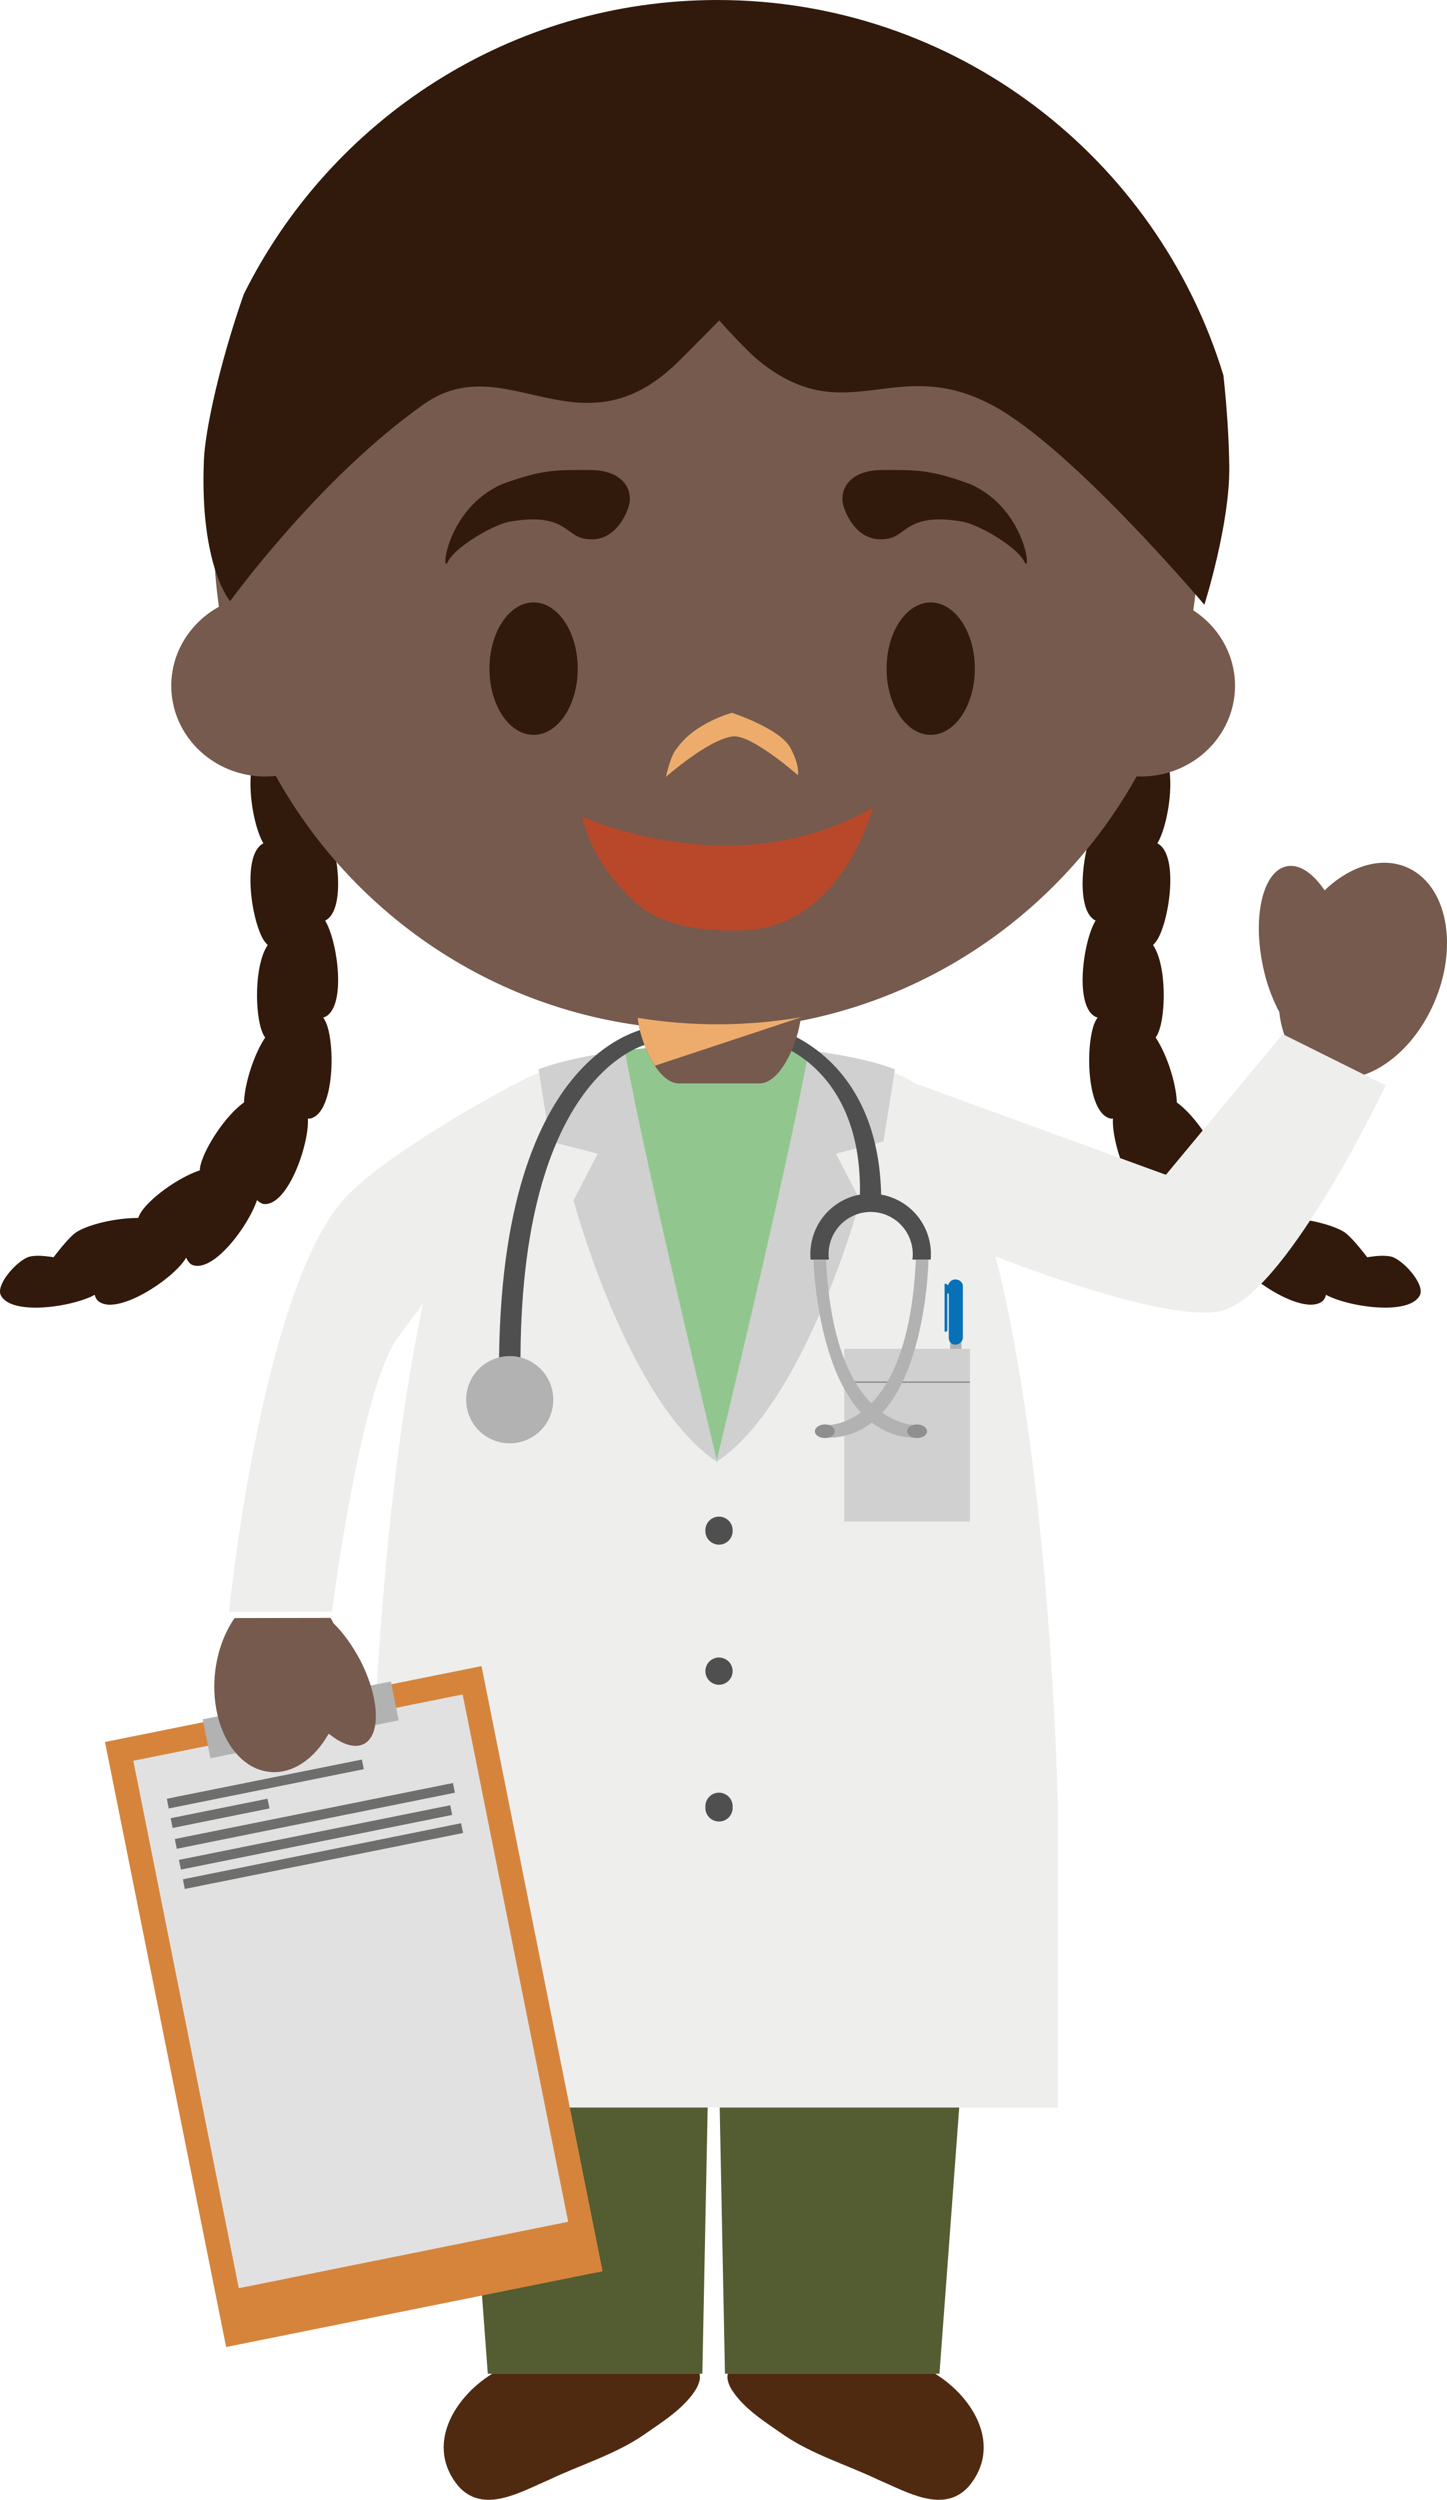 <svg xmlns="http://www.w3.org/2000/svg" width="65.588" height="113.249"><g fill-rule="evenodd" stroke-miterlimit="10" data-paper-data="{&quot;isPaintingLayer&quot;:true}" style="mix-blend-mode:normal"><path fill="#4f2a11" d="M31.706 107.536c.063.194-.02.483-.188.749-.557.861-1.525 1.453-2.35 2.029-1.274.877-2.887 1.36-4.298 2.035-1.273.538-2.952 1.563-4.093.283-1.506-1.813-.23-4.006 1.535-5.096zm10.679 0h-9.393c-.064.194.02.483.19.749.557.861 1.527 1.453 2.347 2.029 1.278.877 2.888 1.36 4.298 2.035 1.275.538 2.954 1.563 4.093.283 1.509-1.813.23-4.006-1.534-5.096z"/><path fill="#545c32" d="m44.503 81.69-1.92 25.846H32.86l-.368-18.599h-.284l-.373 18.599H22.11L20.195 81.69z"/><path fill="#311a0b" d="M63.031 56.921c.536.112 1.578 1.265 1.328 1.755-.471.944-3.251.535-4.258-.019a.522.522 0 0 1-.152.287c-.849.682-3.338-.962-3.933-1.88a.434.434 0 0 1-.052-.092c-.082.179-.189.308-.319.346-.969.299-2.512-1.801-2.899-2.953-.112.114-.232.184-.349.184-1.083.018-2.025-2.772-1.95-3.875a.311.311 0 0 1-.156-.012c-1.042-.318-1.096-3.303-.678-4.313a1.33 1.33 0 0 1 .142-.254.265.265 0 0 1-.091-.027c-.981-.476-.571-3.429-.004-4.363-.977-.476-.566-3.433.004-4.361.166-.283.698-.733 1.122-1.073-.071-.382-.112-.736-.052-1.058.095-.543 1.23-1.606 1.723-1.367.977.476.569 3.427.002 4.361.975.482.565 3.435-.002 4.368a2.084 2.084 0 0 1-.193.24c.61.893.589 3.117.242 3.96a1.14 1.14 0 0 1-.125.228c.55.828.94 2.153.96 2.94.895.651 1.827 2.141 1.981 2.91.01.054.017.11.02.165 1.032.352 2.264 1.285 2.66 1.895.054.083.098.171.132.264 1.027-.002 2.252.298 2.789.635.275.176.713.713 1.05 1.146.382-.061.733-.096 1.058-.036M14.738 41.706c.567.934.977 3.885-.002 4.363a.328.328 0 0 1-.087.025c.053.08.1.166.138.254.414 1.012.363 3.997-.678 4.312a.3.3 0 0 1-.155.013c.076 1.103-.869 3.893-1.953 3.876-.115 0-.237-.071-.351-.183-.382 1.15-1.927 3.25-2.894 2.953-.137-.039-.237-.166-.32-.346a.64.64 0 0 1-.055.092c-.595.916-3.078 2.562-3.926 1.88a.475.475 0 0 1-.157-.288c-1.011.555-3.786.964-4.261.02-.246-.491.796-1.643 1.334-1.755.318-.061.672-.025 1.057.035.333-.434.768-.969 1.048-1.144.538-.34 1.766-.639 2.79-.635.033-.094.077-.183.131-.266.393-.611 1.627-1.541 2.66-1.893.003-.055.008-.11.017-.165.156-.77 1.086-2.26 1.986-2.91.024-.79.411-2.112.96-2.941-.057-.081-.1-.16-.126-.23-.349-.842-.368-3.067.241-3.96a1.575 1.575 0 0 1-.193-.238c-.564-.932-.98-3.885-.002-4.369-.562-.935-.978-3.885.002-4.36.492-.238 1.624.825 1.724 1.368.059.322.015.676-.055 1.056.431.34.959.792 1.125 1.073.567.93.979 3.885.002 4.363" data-paper-data="{&quot;origPos&quot;:null}"/><path fill="#755a4d" d="M63.753 39.286c1.803.764 2.374 3.484 1.279 6.077-1.094 2.595-3.442 4.072-5.242 3.309-1.031-.433-1.66-1.504-1.803-2.822a7.843 7.843 0 0 1-.763-2.188c-.45-2.237.052-4.217 1.106-4.418.575-.11 1.192.322 1.71 1.092 1.137-1.092 2.542-1.546 3.713-1.05" data-paper-data="{&quot;origPos&quot;:null}"/><path fill="#eeeeed" d="m58.14 46.85 4.669 2.32s-4.311 9.091-7.234 10.153c-2.126.772-9.068-1.86-10.452-2.407 2.53 9.935 2.828 24.932 2.828 24.932v13.63H16.837l.004-13.63s.257-13.035 2.343-22.826c-.28.426-.685.914-1.206 1.654-1.661 2.362-2.93 12.34-2.93 12.34l-4.666.006s1.375-13.81 4.96-18.406c1.744-2.233 8.042-5.533 8.042-5.533v.028c1.976-1.308 7.22-1.508 7.22-1.508l1.72.163h.144l1.718-.138s5.35.116 7.279 1.447l11.382 4.147 5.293-6.372z"/><path fill="#d6843b" d="m27.313 102.894-17.063 3.433-5.492-27.41 17.067-3.438z"/><path fill="#e1e1e1" d="m25.754 100.653-14.93 3.01-4.782-23.896 14.929-3.004z"/><path fill="#b2b2b2" d="m12.627 77.197 1.616-.322c-.095-.38-.512-.614-.948-.527-.433.086-.725.464-.668.849zm5.092-1.022.35 1.763-8.531 1.715-.35-1.762 3.006-.605c-.101-.6.352-1.19 1.026-1.322.674-.139 1.315.232 1.455.824z"/><path fill="#6e6e6d" d="m16.49 80.149-8.841 1.78-.087-.44 8.842-1.777zm-4.276 1.778-4.387.885-.092-.442 4.39-.883zm8.405-.712-12.606 2.54-.09-.442 12.609-2.537zm-.123 1.007L8.2 84.698l-.09-.44 12.298-2.475zm.494.818L8.376 85.575l-.086-.437 12.61-2.54z"/><path fill="#755a4d" d="M9.747 75.78c.108-.97.424-1.807.885-2.476l4.351-.008c.04.07.098.166.13.24.428.415.832.97 1.182 1.616.9 1.705.993 3.433.207 3.85-.423.224-1.01.024-1.602-.466-.64 1.146-1.64 1.846-2.686 1.736-1.606-.167-2.709-2.182-2.467-4.492" data-paper-data="{&quot;origPos&quot;:null}"/><path fill="#91c78f" d="m32.49 66.223-.734-1.067-1.881-4.298-2.2-13.18a33.63 33.63 0 0 1 2.995-.3l1.716.068h.146l1.716-.05s1.537.053 3.26.313l-2.47 13.145-2.027 4.599z"/><path fill="#d0d0d0" d="M32.51 66.234c-4.051-2.668-6.514-11.854-6.514-11.854l1.097-2.116-2.16-.552-.522-3.27c1.139-.434 2.65-.698 3.91-.855.966 5.36 4.19 18.647 4.19 18.647"/><path fill="#d0d0d0" d="M32.468 66.234s3.224-13.287 4.19-18.647c1.26.157 2.774.421 3.91.855l-.527 3.27-2.152.552 1.098 2.116s-2.47 9.186-6.52 11.854"/><path fill="#4f4f4f" d="M33.207 81.867a.618.618 0 1 1-1.234 0 .618.618 0 1 1 1.234 0m0-6.159a.617.617 0 1 1-1.234 0 .617.617 0 0 1 1.234 0m0-6.347a.617.617 0 1 1-1.234 0 .618.618 0 1 1 1.234 0"/><path fill="#b2b2b2" d="M43.58 66.062c0 .128-.11.238-.241.238h-.026a.243.243 0 0 1-.246-.239v-5.29c0-.133.108-.243.246-.243h.026c.132 0 .242.11.242.242v5.291z"/><path fill="#0771b7" d="M43.313 57.965c.169 0 .33.124.33.295v2.34c0 .166-.161.316-.33.316h-.03c-.168 0-.278-.151-.278-.316v-1.998h-.065v1.66c0 .036-.053.076-.09.076-.034 0-.036-.041-.036-.076v-2.051c0-.035.002-.053.036-.053.037 0 .09.018.09.053v.008h.04c.029-.126.15-.254.303-.254h.03"/><path fill="#d0d0d0" d="M38.268 61.104h5.695v7.824h-5.695z"/><path fill="#878888" d="M38.333 62.585h5.63v.059h-5.63z"/><path fill="#4f4f4f" d="M23.593 62.053c.004.246-.974.474-.974 0-.01-14.944 7.01-15.532 7.01-15.532l-.266.778s-5.873 1.2-5.77 14.753"/><path fill="#b2b2b2" d="M25.078 63.412a1.971 1.971 0 0 1-1.973 1.975 1.976 1.976 0 0 1 0-3.952c1.09 0 1.973.886 1.973 1.976"/><path fill="#4f4f4f" d="M39.94 54.119a2.73 2.73 0 0 1 2.254 2.697c0 .083-.003.165-.008.248h-.83a1.913 1.913 0 0 0-1.89-2.16 1.914 1.914 0 0 0-1.893 2.16h-.83a2.74 2.74 0 0 1 2.235-2.945c.104-5.716-3.798-6.821-3.798-6.821l-.26-.776s4.873 1.032 5.02 7.597"/><path fill="#b2b2b2" d="M36.874 57.065h.57c.352 7.759 4.152 7.495 4.152 7.495v.575c-4.54.064-4.723-8.07-4.723-8.07z"/><path fill="#908f90" d="M42.02 64.842c0 .17-.202.306-.45.306-.25 0-.453-.136-.453-.307 0-.169.203-.311.453-.311.248 0 .45.142.45.311"/><path fill="#b2b2b2" d="M42.084 57.065s-.104 8.134-4.645 8.07v-.575s3.723.264 4.074-7.495h.57z"/><path fill="#908f90" d="M36.937 64.841c0-.169.199-.311.453-.311.247 0 .446.142.446.311 0 .171-.2.307-.446.307-.254 0-.454-.136-.454-.306"/><path fill="#755a4d" d="M54.087 27.649c1.14.74 1.892 1.992 1.892 3.418 0 2.27-1.908 4.11-4.263 4.11-.067 0-.13-.002-.195-.007-3.819 6.85-11.12 11.487-19.505 11.487-8.396 0-15.7-4.643-19.514-11.505a4.662 4.662 0 0 1-.475.025c-2.353 0-4.263-1.84-4.263-4.11 0-1.532.873-2.867 2.16-3.58a22.51 22.51 0 0 1-.23-3.2c0-12.36 9.998-22.374 22.322-22.374 12.327 0 22.317 10.014 22.317 22.374 0 1.144-.082 2.267-.246 3.362" data-paper-data="{&quot;origPos&quot;:null}"/><path fill="#311a0b" d="M26.415 24.388c-.772-.174-.908-1.201-3.386-.74-.78.18-2.417 1.156-2.732 1.808-.316.652-.088-2.392 2.457-3.522 1.835-.675 2.457-.642 3.977-.642s1.987.907 1.766 1.65c0 0-.503 1.803-2.082 1.446zm13.905 0c.772-.174.908-1.201 3.386-.74.779.18 2.417 1.156 2.732 1.808.316.652.087-2.392-2.457-3.522-1.835-.675-2.457-.642-3.977-.642s-1.987.907-1.766 1.65c0 0 .503 1.803 2.082 1.446zM26.186 30.292c0 1.657-.895 3-2 3s-2-1.343-2-3 .895-3 2-3 2 1.343 2 3m18 0c0 1.657-.895 3-2 3s-2-1.343-2-3 .895-3 2-3 2 1.343 2 3" data-paper-data="{&quot;origPos&quot;:null}"/><path fill="#eeac6c" d="M33.206 33.361c-1.125.153-3.02 1.834-3.02 1.834s.207-1.009.503-1.299c.8-1.156 2.487-1.604 2.487-1.604s2.173.703 2.65 1.588c.443.824.34 1.238.34 1.238s-2.121-1.871-2.96-1.756z"/><path fill="#b9482b" d="M26.386 36.988s6.897 3.208 13.172-.397c0 0-1.39 5.47-5.95 5.561-4.115.122-4.984-1.492-5.477-1.956-.492-.463-1.42-1.772-1.745-3.208" data-paper-data="{&quot;origPos&quot;:null}"/><path fill="#755a4d" d="M30.775 49.083c-1.044 0-1.89-2.194-1.89-3.24h7.426c0 1.046-.842 3.24-1.888 3.24h-3.648" data-paper-data="{&quot;origPos&quot;:null}"/><path fill="#eeac6c" d="M29.688 48.278c-.424-.635-.72-1.524-.781-2.167 2.448.4 4.945.39 7.39-.026l-.014.01-6.595 2.183"/><path fill="#311a0b" d="M55.72 21.119c.034 2.625-1.13 6.278-1.13 6.278s-5.928-7.031-9.544-9.003c-4.42-2.41-6.622 1.141-10.572-1.987-.656-.517-1.874-1.89-1.874-1.89s-1.484 1.506-1.88 1.89c-4.442 4.357-7.774-.728-11.508 1.905-4.757 3.346-8.781 8.924-8.781 8.924s-1.383-1.581-1.19-6.368c.053-1.375.719-4.432 1.808-7.538C14.977 5.43 23.114 0 32.519 0c10.807 0 19.939 7.162 22.936 17.008.164 1.52.25 2.941.264 4.111" data-paper-data="{&quot;origPos&quot;:null}"/></g></svg>